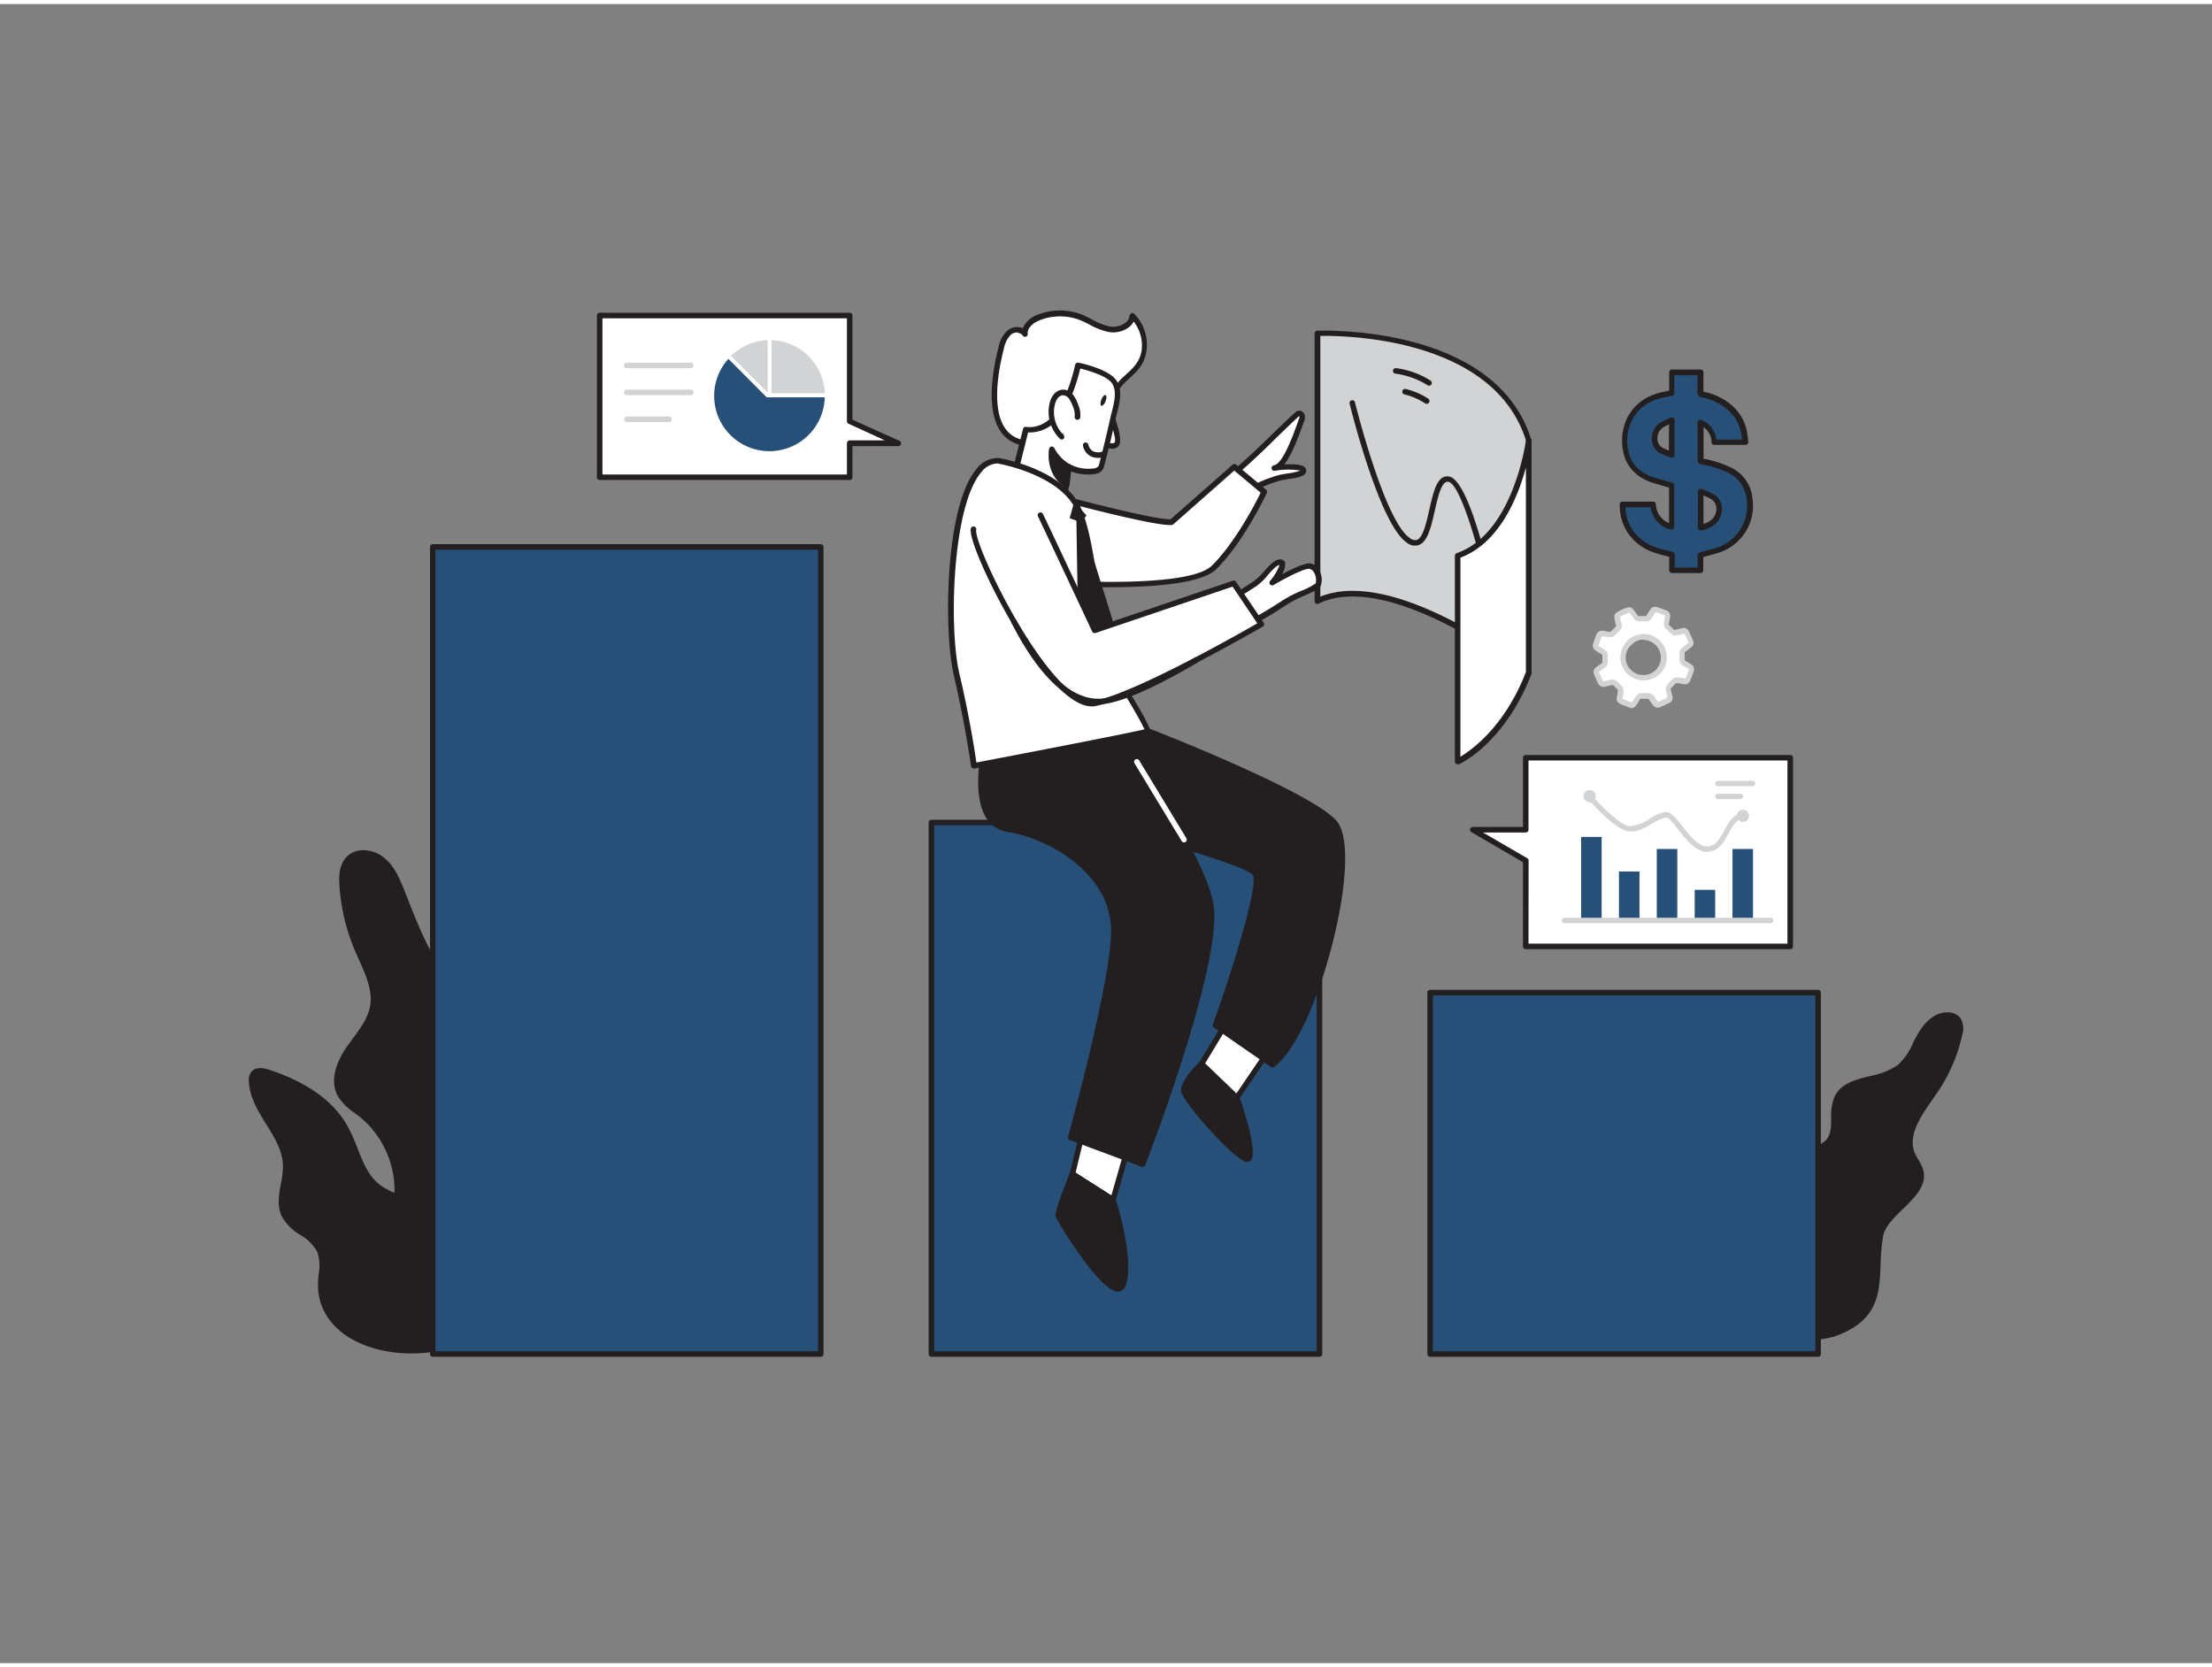 <svg xmlns="http://www.w3.org/2000/svg" viewBox="0 0 400 300" width="406" height="306" class="illustration styles_illustrationTablet__1DWOa"><rect x="0" y="0" width="400" height="300" fill="#808080" stroke="none"/><g id="_554_finance_analytics_flatline" data-name="#554_finance_analytics_flatline"><path d="M347.31,211.08a18.69,18.69,0,0,0-1.45-2.9c-1.77-4,1.68-8.12,4.13-11.71a28.81,28.81,0,0,0,4.35-10.13,3.24,3.24,0,0,0-.2-2.58,2.37,2.37,0,0,0-1.77-.88c-2.25-.16-4.1,1.77-5.2,3.74s-1.91,4.22-3.67,5.63c-3.41,2.72-9.59,1.7-11.37,5.69-1.1,2.47.27,5.82-1.54,7.83a7,7,0,0,1-2.26,1.42c-4.82,2.29-9.24,5.74-11.83,10.41-5.77,10.45,3.75,28.18,16.75,22.21,8.05-3.69,5.57-10.53,6.78-17C340.83,218.43,348.41,215.56,347.31,211.08Z" fill="#231f20"></path><path d="M328.08,241.5a12.11,12.11,0,0,1-8.95-4.17c-4.95-5.35-6.3-14.12-3.06-20,3-5.48,8.23-8.8,12.05-10.62l.16-.08a6,6,0,0,0,1.94-1.23c.89-1,.9-2.42.92-3.94a9.39,9.39,0,0,1,.54-3.76c1.12-2.53,3.83-3.21,6.46-3.86a13.26,13.26,0,0,0,5.05-2,11.48,11.48,0,0,0,2.76-4c.25-.51.51-1,.79-1.51.71-1.27,2.67-4.2,5.67-4a2.8,2.8,0,0,1,2.14,1.08,3.73,3.73,0,0,1,.28,3,29.49,29.49,0,0,1-4.43,10.3c-.26.39-.54.79-.82,1.19-2.21,3.16-4.73,6.75-3.27,10a9.36,9.36,0,0,0,.59,1.06,7.48,7.48,0,0,1,.89,1.92h0c.68,2.77-1.53,4.91-3.68,7-1.6,1.55-3.26,3.15-3.59,4.93a34.88,34.88,0,0,0-.44,5c-.19,4.92-.37,9.56-6.62,12.43A12.88,12.88,0,0,1,328.08,241.5Zm24-58.13c-2.28,0-3.9,2.42-4.5,3.49-.27.48-.52,1-.77,1.47a12.21,12.21,0,0,1-3,4.3,13.84,13.84,0,0,1-5.43,2.2c-2.5.63-4.86,1.22-5.79,3.31a8.56,8.56,0,0,0-.46,3.36c0,1.63,0,3.33-1.18,4.6a6.72,6.72,0,0,1-2.24,1.46l-.16.08c-3.69,1.75-8.71,5-11.61,10.2-3,5.5-1.76,13.76,2.92,18.81a10.93,10.93,0,0,0,13.19,2.71c5.69-2.62,5.85-6.76,6-11.57a34.38,34.38,0,0,1,.45-5.11c.39-2.09,2.16-3.81,3.88-5.46,2-2,3.95-3.81,3.4-6a6.33,6.33,0,0,0-.78-1.65,13,13,0,0,1-.64-1.17c-1.68-3.8,1-7.63,3.36-11,.28-.4.56-.79.82-1.18a28.7,28.7,0,0,0,4.28-9.95,2.91,2.91,0,0,0-.12-2.19,1.85,1.85,0,0,0-1.4-.67Z" fill="#231f20"></path><path d="M68.81,214.18c-3.58-2.35-4.27-7.21-6.34-11-2.83-5.14-8.36-8.21-13.93-10-.93-.31-2.14-.51-2.73.27a2.07,2.07,0,0,0-.31,1.43c.31,5.51,6,9.62,6.18,15.13.07,3.07-1.61,6.32-.22,9.06s5.11,3.53,6.32,6.28c.84,1.92.17,4.12.18,6.21.12,14.24,26.13,15.53,31.83,4.9,2.57-4.78.67-10.65-2.52-14.62C81.89,215.14,75,218.24,68.81,214.18Z" fill="#231f20"></path><path d="M74.44,244a25,25,0,0,1-5.94-.69c-6.86-1.7-11-6.07-11-11.7a19.77,19.77,0,0,1,.13-2,8.1,8.1,0,0,0-.27-4,8.07,8.07,0,0,0-3-3A9.48,9.48,0,0,1,51,219.29c-.95-1.88-.57-3.95-.21-5.95a16.48,16.48,0,0,0,.38-3.31c-.06-2.66-1.49-5-3-7.42s-3-4.86-3.17-7.7a2.67,2.67,0,0,1,.41-1.77c.62-.8,1.72-.95,3.28-.43C55.62,195,60.41,198.45,62.91,203a35.14,35.14,0,0,1,1.72,3.86c1.1,2.78,2.14,5.41,4.45,6.92h0c2.51,1.65,5.21,2.09,7.82,2.51,3.7.6,7.52,1.22,10.76,5.26,3,3.69,5.41,9.87,2.57,15.16C87.58,241.64,80.89,244,74.44,244ZM47.09,193.4a1.09,1.09,0,0,0-.89.35,1.67,1.67,0,0,0-.2,1.11c.14,2.58,1.54,4.84,3,7.22s3.09,5,3.16,7.92a17.34,17.34,0,0,1-.4,3.52c-.35,1.92-.68,3.74.12,5.32a8.71,8.71,0,0,0,3,2.87,9,9,0,0,1,3.36,3.44,8.83,8.83,0,0,1,.35,4.47c-.06.65-.12,1.31-.12,1.94.06,7.42,7.21,10,10.28,10.74,7.38,1.82,17.35,0,20.61-6.08,2.61-4.86.3-10.62-2.47-14.07-3-3.74-6.47-4.3-10.14-4.89-2.71-.44-5.52-.9-8.21-2.67s-3.72-4.58-4.83-7.38A33.3,33.3,0,0,0,62,203.46c-2.38-4.31-7-7.61-13.66-9.81A4.4,4.4,0,0,0,47.09,193.4Z" fill="#231f20"></path><path d="M87.89,198c.1-2.33,1.48-4.42,1.8-6.73.78-5.79-4.93-10-8.69-14.5C77,172,74.9,166,72.6,160.29c-.84-2.08-1.78-4.24-3.54-5.63s-4.6-1.68-6.12,0c-1.12,1.23-1.19,3.08-1.08,4.75A35.74,35.74,0,0,0,64.66,171c1.41,3.3,3.37,6.7,2.75,10.24-.51,2.92-2.66,5.21-4.34,7.64s-3,5.66-1.57,8.27c.85,1.6,2.5,2.57,3.92,3.69a17.67,17.67,0,0,1,5.66,18.82A25.52,25.52,0,0,0,69.47,225c-.3,3.09,1.4,6.05,3.55,8.29,7.87,8.18,28.79,9.62,32.15-4,1.47-5.95-1.21-13.69-5.31-18C96.06,207.27,87.61,204.59,87.89,198Z" fill="#231f20"></path><path d="M89.57,239.94c-6.39,0-13.09-2.38-16.91-6.36-1.54-1.6-4.06-4.85-3.68-8.68a15.08,15.08,0,0,1,1.07-3.84c.19-.5.39-1,.55-1.52a17.24,17.24,0,0,0-5.49-18.28l-.92-.7a10.09,10.09,0,0,1-3.13-3.14c-1.69-3.18.28-6.87,1.6-8.79.36-.52.75-1,1.13-1.56,1.35-1.82,2.75-3.71,3.13-5.88.49-2.82-.78-5.64-2-8.36-.24-.54-.48-1.07-.71-1.61a36.08,36.08,0,0,1-2.83-11.8c-.12-1.64-.08-3.71,1.21-5.12,1.76-1.93,4.9-1.52,6.79,0s2.78,3.58,3.69,5.84l.75,1.9c2,5.05,4.07,10.28,7.57,14.43.79.94,1.7,1.9,2.57,2.83,3.38,3.57,6.88,7.27,6.23,12.06a15.55,15.55,0,0,1-.9,3.17,11.93,11.93,0,0,0-.89,3.51h0c-.19,4.27,3.6,6.85,7.27,9.34a28.83,28.83,0,0,1,4.56,3.54c4.53,4.71,6.87,12.64,5.44,18.43-1.22,4.93-4.86,8.44-10.25,9.89A22.91,22.91,0,0,1,89.57,239.94ZM65.74,154a3.2,3.2,0,0,0-2.43,1c-1,1.12-1.05,2.93-1,4.37a35.2,35.2,0,0,0,2.75,11.48c.23.53.47,1.06.71,1.59,1.29,2.86,2.62,5.82,2.08,8.94-.42,2.41-1.89,4.39-3.31,6.31q-.57.75-1.11,1.53c-1,1.39-3,4.93-1.54,7.75a9.24,9.24,0,0,0,2.85,2.82c.32.23.63.47.94.71a18.25,18.25,0,0,1,5.82,19.37c-.17.52-.37,1-.57,1.56A14.22,14.22,0,0,0,70,225c-.34,3.43,2,6.42,3.41,7.89,4.79,5,14.36,7.34,21.77,5.35,3.56-1,8.1-3.31,9.54-9.16,1.49-6-1.47-13.63-5.19-17.51a28.33,28.33,0,0,0-4.4-3.4c-3.71-2.52-7.91-5.37-7.71-10.2a12.84,12.84,0,0,1,1-3.81,14,14,0,0,0,.85-3c.59-4.31-2.74-7.83-6-11.24-.88-.94-1.8-1.9-2.61-2.87-3.61-4.28-5.7-9.58-7.73-14.71l-.76-1.89c-.85-2.13-1.75-4.15-3.38-5.43A5,5,0,0,0,65.74,154Zm22.15,44h0Z" fill="#231f20"></path><rect x="258.61" y="178.76" width="70.16" height="65.34" transform="translate(587.38 422.87) rotate(-180)" fill="#265078"></rect><path d="M328.77,244.6H258.61a.5.5,0,0,1-.5-.5V178.76a.5.5,0,0,1,.5-.5h70.16a.5.5,0,0,1,.5.5V244.1A.5.5,0,0,1,328.77,244.6Zm-69.66-1h69.16V179.26H259.11Z" fill="#231f20"></path><rect x="168.43" y="148" width="70.16" height="96.1" transform="translate(407.03 392.1) rotate(-180)" fill="#265078"></rect><path d="M238.6,244.6H168.43a.5.5,0,0,1-.5-.5V148a.51.51,0,0,1,.5-.5H238.6a.51.51,0,0,1,.5.5v96.1A.5.5,0,0,1,238.6,244.6Zm-69.67-1H238.1V148.5H168.93Z" fill="#231f20"></path><rect x="78.26" y="98.16" width="70.16" height="145.94" transform="translate(226.68 342.26) rotate(-180)" fill="#265078"></rect><path d="M148.42,244.6H78.26a.5.5,0,0,1-.5-.5V98.16a.5.5,0,0,1,.5-.5h70.16a.5.5,0,0,1,.5.5V244.1A.5.5,0,0,1,148.42,244.6Zm-69.66-1h69.16V98.66H78.76Z" fill="#231f20"></path><polygon points="275.9 136.28 275.9 149.3 266.32 149.3 275.9 154.88 275.9 170.4 323.73 170.4 323.73 136.28 275.9 136.28" fill="#fff"></polygon><path d="M323.73,170.9H275.9a.51.51,0,0,1-.5-.5V155.17l-9.33-5.44a.5.5,0,0,1,.25-.93h9.08V136.28a.51.51,0,0,1,.5-.5h47.83a.5.5,0,0,1,.5.5V170.4A.5.5,0,0,1,323.73,170.9Zm-47.33-1h46.83V136.78H276.4V149.3a.5.5,0,0,1-.5.5h-7.73l8,4.65a.5.5,0,0,1,.25.43Z" fill="#231f20"></path><path d="M288.5,115.93c.13-.39.26-.78.4-1.17.07-.2.15-.4.23-.6a.58.58,0,0,1,.62-.38c.32,0,.63.11.94.16a4.43,4.43,0,0,0,.51.06.52.52,0,0,0,.35-.11c.36-.35.71-.71,1.05-1.07a.53.53,0,0,0,.11-.5c-.08-.38-.17-.76-.25-1.14a1.38,1.38,0,0,1,0-.45.42.42,0,0,1,.14-.29,6.88,6.88,0,0,1,1.89-.86.48.48,0,0,1,.54.19c.24.33.49.66.72,1a.79.79,0,0,0,.75.38c.41,0,.83,0,1.25-.06a.47.47,0,0,0,.38-.23c.15-.22.29-.44.43-.66s.25-.39.38-.57a.49.49,0,0,1,.58-.2c.58.2,1.16.4,1.73.62a.51.51,0,0,1,.31.56c0,.32-.1.64-.16,1,0,.15,0,.3-.05.45a.6.6,0,0,0,.19.53c.3.29.61.57.91.87a.66.66,0,0,0,.67.19l1.24-.28a.55.55,0,0,1,.69.33c.24.49.47,1,.68,1.49a.59.59,0,0,1-.21.83c-.21.16-.44.31-.66.47l-.46.37a.55.55,0,0,0-.19.42c0,.44,0,.87,0,1.3a.68.68,0,0,0,.35.58l.71.42c.14.09.29.18.42.28a.49.49,0,0,1,.19.62c-.19.53-.38,1-.58,1.56a1,1,0,0,1-.13.23.44.44,0,0,1-.48.22l-1.13-.18-.08,0a.82.82,0,0,0-.86.3c-.21.25-.45.48-.68.72a.81.81,0,0,0-.21.81c.09.37.18.73.26,1.1a.54.54,0,0,1-.36.73c-.5.24-1,.47-1.54.69a.52.52,0,0,1-.69-.18c-.2-.25-.38-.52-.57-.78-.4-.57-.5-.62-1.2-.58l-.81,0a.74.74,0,0,0-.64.37c-.16.27-.32.55-.49.81a3,3,0,0,1-.31.39.37.37,0,0,1-.43.11l-1.64-.61a1.43,1.43,0,0,1-.21-.12.45.45,0,0,1-.23-.49l.18-1.11a1.87,1.87,0,0,0,0-.34.6.6,0,0,0-.19-.5l-.88-.83a.65.65,0,0,0-.65-.15l-1.1.25h0c-.48.09-.63,0-.84-.42s-.44-1-.64-1.49a.49.49,0,0,1,.19-.68c.3-.22.59-.44.9-.64a.86.86,0,0,0,.44-.86c0-.39,0-.78-.06-1.17a.5.5,0,0,0-.23-.41l-1-.62a1,1,0,0,1-.51-.53Zm12.39,2.17a3.69,3.69,0,0,0-3.72-3.7,3.76,3.76,0,0,0-3.65,3.71,3.71,3.71,0,0,0,3.67,3.68A3.65,3.65,0,0,0,300.89,118.1Z" fill="#fff"></path><path d="M295.08,127.31a.89.89,0,0,1-.31-.06l-1.64-.61a1.39,1.39,0,0,1-.28-.16,1,1,0,0,1-.48-1l.18-1.12a1.33,1.33,0,0,0,0-.28c0-.08,0-.1,0-.11l-.89-.83a.17.17,0,0,0-.19,0l-.8.19-.3.07a1.12,1.12,0,0,1-1.45-.68c-.24-.5-.45-1-.66-1.52a1,1,0,0,1,.36-1.27q.45-.34.93-.66a.39.39,0,0,0,.21-.41c0-.25,0-.5,0-.76l0-.41-1-.64a1.52,1.52,0,0,1-.72-.79.88.88,0,0,1,0-.16v-.14a.41.41,0,0,1,0-.16l.1-.32.3-.86c.07-.21.16-.42.24-.62a1.07,1.07,0,0,1,1.14-.68c.21,0,.43.06.65.1l.45.08a2.4,2.4,0,0,0,.28,0,14.41,14.41,0,0,0,1.05-1l-.13-.55c-.05-.22-.1-.43-.14-.65a2,2,0,0,1-.05-.6.88.88,0,0,1,.38-.66,7.16,7.16,0,0,1,2-.92.94.94,0,0,1,1.07.38l.25.34.49.66c.1.15.16.17.29.16l.84,0,.43,0c.07-.14.16-.27.24-.41l.25-.38.32-.47a1,1,0,0,1,1.14-.37c.59.2,1.17.4,1.75.63a1,1,0,0,1,.63,1.07c0,.23-.07.45-.11.68l-.05.31c0,.13,0,.27-.06.41a.18.18,0,0,0,0,.13l.21.19c.24.22.48.45.71.69.06.06.1.08.22,0l1.23-.28a1,1,0,0,1,1.25.6c.24.5.47,1,.69,1.51a1.07,1.07,0,0,1-.36,1.42l-.41.3-.26.18-.43.34v.35c0,.32,0,.65,0,1a.19.19,0,0,0,.1.17l.3.17.42.25a4.87,4.87,0,0,1,.47.32,1,1,0,0,1,.35,1.19c-.19.52-.38,1-.58,1.56a1.72,1.72,0,0,1-.17.31,1,1,0,0,1-1,.46l-1.13-.19-.11,0a.32.32,0,0,0-.37.14c-.16.18-.33.36-.5.53l-.2.2a.35.35,0,0,0-.09.35c.1.37.19.74.27,1.12a1,1,0,0,1-.63,1.28c-.52.25-1,.48-1.56.7a1,1,0,0,1-1.28-.33c-.17-.21-.33-.44-.49-.66l-.1-.14c-.28-.4-.28-.4-.76-.37l-.81,0a.26.26,0,0,0-.24.14l-.16.27-.34.56a4.14,4.14,0,0,1-.37.46A.93.93,0,0,1,295.08,127.31Zm-3.52-5.21a1.16,1.16,0,0,1,.79.32l.88.82a1.08,1.08,0,0,1,.35.9c0,.13,0,.26,0,.39l-.18,1.11.13.06,1.56.59a1.93,1.93,0,0,0,.22-.28l.32-.52.17-.28a1.21,1.21,0,0,1,1-.61l.82,0a1.46,1.46,0,0,1,1.63.79l.1.14c.15.21.3.42.46.62h0l.09,0h0c.52-.21,1-.44,1.53-.68l.1-.06a.44.44,0,0,1,0-.12c-.08-.36-.16-.72-.25-1.07a1.3,1.3,0,0,1,.33-1.29l.21-.22c.15-.15.31-.3.45-.47a1.29,1.29,0,0,1,1.35-.46l1.18.19c0-.06.06-.11.06-.13.2-.52.39-1,.58-1.56A2.1,2.1,0,0,0,305,120l-.7-.41a1.19,1.19,0,0,1-.59-1c0-.34,0-.67,0-1v-.3a1.07,1.07,0,0,1,.37-.82q.24-.21.48-.39l.29-.2c.12-.09.24-.17.36-.27a.6.6,0,0,0,.11-.1.44.44,0,0,0,0-.13c-.21-.5-.44-1-.67-1.47l-.13-.06-1.24.28a1.18,1.18,0,0,1-1.14-.33c-.22-.23-.46-.45-.69-.66l-.2-.2a1.11,1.11,0,0,1-.35-.93,3.86,3.86,0,0,1,.06-.49l.06-.33c0-.2.07-.4.09-.6-.56-.26-1.13-.46-1.7-.66-.11.16-.21.3-.3.45l-.24.37-.28.42a.94.94,0,0,1-.77.45l-.44,0-.8,0a1.24,1.24,0,0,1-1.19-.59c-.15-.22-.3-.43-.46-.63l-.26-.35a6,6,0,0,0-1.67.74,1.36,1.36,0,0,0,0,.27c0,.21.09.42.14.63l.11.51a1,1,0,0,1-.23.94c-.35.37-.71.74-1.07,1.09a1,1,0,0,1-.69.25,2.7,2.7,0,0,1-.48,0l-.45-.08-.58-.09s-.07,0-.11.08-.15.37-.22.57l-.29.84L289,116a1.16,1.16,0,0,0,.27.2l1,.62a1,1,0,0,1,.46.81l0,.42c0,.25,0,.49,0,.74a1.36,1.36,0,0,1-.67,1.31c-.3.2-.58.4-.86.62-.07,0-.08.07-.08.07.24.52.45,1,.67,1.49a1,1,0,0,0,.1.17l.2,0,.33-.08.78-.18A1.22,1.22,0,0,1,291.56,122.1Zm5.64.19h0a4.17,4.17,0,0,1-2.93-7.14,4.11,4.11,0,0,1,2.91-1.25,4.18,4.18,0,0,1,4.22,4.19,4,4,0,0,1-1.12,2.89A4.2,4.2,0,0,1,297.2,122.29Zm-.05-7.39a3.19,3.19,0,0,0-2.18,1,3.16,3.16,0,0,0-1,2.25,3.19,3.19,0,0,0,3.17,3.18h0a3.12,3.12,0,0,0,2.34-1,3,3,0,0,0,.85-2.15v0a3.19,3.19,0,0,0-3.22-3.2Z" fill="#d1d3d4"></path><polygon points="162.33 79.39 153.65 75.48 153.65 56.33 108.44 56.33 108.44 85.56 153.65 85.56 153.65 79.39 162.33 79.39" fill="#fff"></polygon><path d="M153.65,86.06H108.44a.5.5,0,0,1-.5-.5V56.32a.51.51,0,0,1,.5-.5h45.21a.5.5,0,0,1,.5.5V75.15l8.39,3.78a.5.5,0,0,1-.21,1h-8.18v5.67A.5.5,0,0,1,153.65,86.06Zm-44.71-1h44.21V79.39a.5.5,0,0,1,.5-.5H160l-6.55-3a.5.5,0,0,1-.3-.45V56.82H108.94Z" fill="#231f20"></path><path d="M131.79,64.22,138.53,71a.35.35,0,0,0,.27.11h10.34a10,10,0,1,1-17.44-6.94Z" fill="#265078"></path><path d="M139.53,60.75v9.62h.1l9.31,0c.21,0,.21,0,.2-.21A10,10,0,0,0,140,60.8Z" fill="#d1d3d4"></path><path d="M138.82,70.24V60.76a10.73,10.73,0,0,0-3.27.69,10.06,10.06,0,0,0-3.36,2.17Z" fill="#d1d3d4"></path><path d="M124.91,65.84H113.34a.5.5,0,0,1-.5-.5.5.5,0,0,1,.5-.5h11.57a.5.5,0,0,1,.5.5A.5.5,0,0,1,124.91,65.84Z" fill="#d1d3d4"></path><path d="M124.91,70.71H113.34a.5.5,0,0,1-.5-.5.5.5,0,0,1,.5-.5h11.57a.5.5,0,0,1,.5.5A.5.5,0,0,1,124.91,70.71Z" fill="#d1d3d4"></path><path d="M121,75.58h-7.61a.5.5,0,0,1-.5-.5.5.5,0,0,1,.5-.5H121a.5.5,0,0,1,.5.5A.5.5,0,0,1,121,75.58Z" fill="#d1d3d4"></path><rect x="285.92" y="150.6" width="3.71" height="15.13" fill="#265078"></rect><rect x="292.76" y="156.85" width="3.71" height="8.88" fill="#265078"></rect><rect x="299.6" y="152.78" width="3.71" height="12.95" fill="#265078"></rect><rect x="306.45" y="160.17" width="3.71" height="5.56" fill="#265078"></rect><rect x="313.29" y="152.78" width="3.71" height="12.95" fill="#265078"></rect><path d="M316.91,141.43h-6.28a.48.48,0,0,1-.47-.48.47.47,0,0,1,.47-.48h6.28a.48.48,0,0,1,.48.48A.49.49,0,0,1,316.91,141.43Z" fill="#d1d3d4"></path><path d="M314.73,143.76h-4.1a.48.48,0,0,1-.47-.48.47.47,0,0,1,.47-.48h4.1a.48.48,0,0,1,.48.48A.49.49,0,0,1,314.73,143.76Z" fill="#d1d3d4"></path><path d="M308.76,153.32c-2.11,0-3.88-2.27-5.31-4.09-.75-1-1.68-2.15-2.12-2.15h0a6.39,6.39,0,0,0-2.36,1c-1.31.76-2.78,1.62-4.25,1.54-2.61-.14-7.21-5.49-7.72-6.1a.47.47,0,0,1,.05-.67.49.49,0,0,1,.68.06c1.32,1.56,5.18,5.65,7,5.76a7.76,7.76,0,0,0,3.71-1.42,7,7,0,0,1,2.81-1.17c.87,0,1.79,1.1,2.91,2.52,1.32,1.69,3,3.8,4.64,3.72,1.44-.07,2.12-1.32,2.92-2.77s1.62-3,3.33-3.28a.49.49,0,0,1,.56.38.48.48,0,0,1-.38.56c-1.27.24-1.95,1.48-2.67,2.8-.82,1.49-1.74,3.17-3.71,3.26Z" fill="#d1d3d4"></path><path d="M320.17,166.21H282.92a.48.48,0,0,1,0-1h37.25a.48.48,0,0,1,0,1Z" fill="#d1d3d4"></path><path d="M287.45,144.33a1.1,1.1,0,1,1,1.1-1.1A1.09,1.09,0,0,1,287.45,144.33Zm0-1.24a.14.14,0,0,0-.14.14c0,.16.29.16.29,0A.15.15,0,0,0,287.45,143.09Z" fill="#d1d3d4"></path><path d="M315.19,147.88a1.1,1.1,0,0,1,0-2.2,1.1,1.1,0,1,1,0,2.2Zm0-1.24a.14.14,0,0,0-.14.14c0,.16.28.16.28,0A.14.14,0,0,0,315.19,146.64Z" fill="#d1d3d4"></path><path d="M302.34,102.39V99.55c-1-.28-2-.49-3-.82a8.76,8.76,0,0,1-4.61-3.46,8.59,8.59,0,0,1-1.33-4.8h5.53a4.4,4.4,0,0,0,3.39,4.1V87.05c-1.11-.32-2.21-.62-3.31-1a7.79,7.79,0,0,1-3.22-1.83A6.42,6.42,0,0,1,294,80.76a9,9,0,0,1,.35-4.82,8,8,0,0,1,4.86-4.82,25.51,25.51,0,0,1,2.8-.72l.33-.07V66.58h5.18v.36c0,1.08,0,2.15,0,3.22,0,.27.09.35.34.41a10.84,10.84,0,0,1,4.83,2.25,7.83,7.83,0,0,1,2.74,4.81c.09.51.13,1,.2,1.58H310a3.94,3.94,0,0,0-2.44-3.57v7l.61.14a20.06,20.06,0,0,1,4.41,1.41,6.41,6.41,0,0,1,3.83,5.34,8.39,8.39,0,0,1-1.46,6.1,8.5,8.5,0,0,1-4.18,3.1c-1,.36-2.12.59-3.24.9v2.75Zm5.2-14.26v6.53a4.72,4.72,0,0,0,2.29-1c1.2-1,1.63-3.45-.13-4.52A21.62,21.62,0,0,0,307.54,88.13Zm-5.22-6.68v-6.3a19,19,0,0,0-2,1,2.72,2.72,0,0,0,.17,4.55C301.08,81,301.69,81.19,302.32,81.45Z" fill="#265078"></path><path d="M307.52,102.89h-5.18a.51.51,0,0,1-.5-.5V99.94l-.59-.15c-.71-.18-1.39-.36-2.07-.59a9.32,9.32,0,0,1-4.87-3.66,9,9,0,0,1-1.41-5.07.48.48,0,0,1,.5-.5h5.53a.49.49,0,0,1,.5.43,3.87,3.87,0,0,0,2.39,3.47V87.43l-.63-.18c-.78-.23-1.56-.45-2.33-.69a8.37,8.37,0,0,1-3.42-2,6.82,6.82,0,0,1-1.93-3.75,9.48,9.48,0,0,1,.37-5.09,8.52,8.52,0,0,1,5.15-5.1,14.36,14.36,0,0,1,2-.55l.82-.18V66.58a.5.5,0,0,1,.5-.5h5.18a.5.5,0,0,1,.5.5v1.26c0,.75,0,1.5,0,2.25a11.25,11.25,0,0,1,5,2.35,8.29,8.29,0,0,1,2.91,5.1c.07.36.11.73.15,1.1l.06.51a.51.51,0,0,1-.5.56H310a.51.51,0,0,1-.5-.47,3.39,3.39,0,0,0-1.44-2.74v5.75l.21,0a19.86,19.86,0,0,1,4.52,1.45,6.87,6.87,0,0,1,4.11,5.73,8.8,8.8,0,0,1-1.55,6.45,8.91,8.91,0,0,1-4.42,3.28c-.73.25-1.46.44-2.24.64L308,100v2.37A.5.5,0,0,1,307.52,102.89Zm-4.68-1H307V99.64a.5.5,0,0,1,.37-.48l1-.28c.76-.19,1.47-.38,2.17-.62a8,8,0,0,0,3.93-2.91,7.79,7.79,0,0,0,1.37-5.75,5.87,5.87,0,0,0-3.54-4.95,19.37,19.37,0,0,0-4.31-1.37l-.44-.1-.17-.05a.49.49,0,0,1-.39-.48v-7a.54.54,0,0,1,.23-.43.51.51,0,0,1,.48,0,4.38,4.38,0,0,1,2.68,3.53h4.62c0-.34-.07-.67-.13-1a7.33,7.33,0,0,0-2.57-4.51,10.47,10.47,0,0,0-4.61-2.15.82.82,0,0,1-.74-.89c0-.78,0-1.55,0-2.32v-.76h-4.18v3.25a.49.49,0,0,1-.4.49l-.12,0-.19,0-.89.2a12.49,12.49,0,0,0-1.85.5,7.54,7.54,0,0,0-4.57,4.53,8.3,8.3,0,0,0-.32,4.55,5.81,5.81,0,0,0,1.65,3.22,7.14,7.14,0,0,0,3,1.71c.76.25,1.53.47,2.31.69l1,.28a.5.5,0,0,1,.36.48v7.52a.49.49,0,0,1-.19.39.5.5,0,0,1-.44.09A4.81,4.81,0,0,1,298.5,91h-4.59a7.85,7.85,0,0,0,1.24,4,8.27,8.27,0,0,0,4.36,3.26c.64.22,1.29.39,2,.57l1,.25a.5.5,0,0,1,.36.48Zm4.7-6.73a.47.47,0,0,1-.32-.12.53.53,0,0,1-.18-.38V88.13a.5.5,0,0,1,.71-.45l.7.3a11,11,0,0,1,1.51.72,2.93,2.93,0,0,1,1.41,2.36,3.64,3.64,0,0,1-1.22,3,5.16,5.16,0,0,1-2.53,1.12Zm.5-6.27V94a4,4,0,0,0,1.47-.77,2.66,2.66,0,0,0,.86-2.14,1.93,1.93,0,0,0-.93-1.57,11,11,0,0,0-1.38-.65ZM302.32,82a.46.46,0,0,1-.19,0l-.58-.23c-.44-.17-.85-.33-1.26-.53a2.92,2.92,0,0,1-1.58-2.48,3.29,3.29,0,0,1,1.36-2.93,9,9,0,0,1,1.38-.73l.65-.31a.49.49,0,0,1,.72.45v6.3a.48.48,0,0,1-.22.41A.47.47,0,0,1,302.32,82Zm-.5-6a8.31,8.31,0,0,0-1.19.63,2.32,2.32,0,0,0-.92,2,1.91,1.91,0,0,0,1,1.64,11.52,11.52,0,0,0,1.07.47Z" fill="#231f20"></path><path d="M238.22,59.57S270,58,276.43,79v42s-24.69-19.48-38.21-13Z" fill="#d1d3d4"></path><path d="M276.43,121.42a.51.51,0,0,1-.31-.11c-.25-.19-24.62-19.21-37.68-12.9a.48.48,0,0,1-.48,0,.52.52,0,0,1-.24-.43V59.57a.5.5,0,0,1,.48-.5c.32,0,32.25-1.35,38.71,19.74a.77.77,0,0,1,0,.15v42a.5.5,0,0,1-.28.45A.59.59,0,0,1,276.43,121.42Zm-31.77-15.31c4.93,0,10.94,1.82,18,5.44a100.61,100.61,0,0,1,13.31,8.36V79c-5.86-18.9-33.25-19.06-37.21-19v47.14A15.56,15.56,0,0,1,244.66,106.11Z" fill="#231f20"></path><path d="M270,108.56a.5.5,0,0,1-.49-.4c-1.83-8.92-5.42-21.58-7.66-21.79-1.18-.12-1.83,2.74-2.4,5.26-.65,2.85-1.26,5.55-2.84,6.17a2.31,2.31,0,0,1-2.22-.42c-4.93-3.31-10.12-24.24-10.34-25.13a.51.51,0,0,1,.37-.61.5.5,0,0,1,.6.37c.06.21,5.31,21.45,9.92,24.54a1.46,1.46,0,0,0,1.31.33c1.08-.44,1.69-3.11,2.22-5.47.73-3.21,1.4-6.24,3.47-6,3.8.36,7.79,18.88,8.55,22.59a.5.5,0,0,1-.39.59Z" fill="#231f20"></path><path d="M276.43,79s-2.18,17.12-12.84,20.79V137s8-3.62,12.84-16Z" fill="#fff"></path><path d="M263.59,137.47a.5.5,0,0,1-.5-.5V99.75a.51.51,0,0,1,.34-.47c10.24-3.53,12.48-20.22,12.5-20.38a.48.48,0,0,1,.53-.44.51.51,0,0,1,.47.5v42a.57.57,0,0,1,0,.18c-4.83,12.48-12.77,16.17-13.1,16.32A.54.54,0,0,1,263.59,137.47Zm.5-37.37v36c2-1.21,8-5.42,11.84-15.3v-37C274.48,89.18,271.16,97.45,264.09,100.1Z" fill="#231f20"></path><path d="M258.41,69a.45.45,0,0,1-.27-.08,14.42,14.42,0,0,0-5.8-2.09.5.5,0,0,1-.45-.55.51.51,0,0,1,.54-.45,15.38,15.38,0,0,1,6.26,2.25.51.51,0,0,1,.14.7A.52.52,0,0,1,258.41,69Z" fill="#231f20"></path><path d="M258,72.29a.57.57,0,0,1-.28-.08A11.86,11.86,0,0,0,254,70.59a.5.5,0,1,1,.16-1,12.82,12.82,0,0,1,4.11,1.76.5.5,0,0,1,.15.69A.51.51,0,0,1,258,72.29Z" fill="#231f20"></path><path d="M222,107.9l4.94-3.2c1.56-1,3.33-4,4.62-3.86s-1.48,3.69-1.48,3.69,5.22-3.08,6.72-3,2,2.68,1.56,3.42-4.75,2.13-6.43,3.45a73.2,73.2,0,0,1-7,4.07" fill="#fff"></path><path d="M224.91,113a.5.5,0,0,1-.23-.94,71.35,71.35,0,0,0,6.91-4,21.86,21.86,0,0,1,3.83-2,12.54,12.54,0,0,0,2.49-1.3,2.66,2.66,0,0,0-.26-1.9,1.18,1.18,0,0,0-.9-.74c-1-.07-4.48,1.77-6.45,2.93a.5.5,0,0,1-.63-.1.51.51,0,0,1,0-.64,9.32,9.32,0,0,0,1.71-2.89c-.53.07-1.41,1-2.13,1.85a11.48,11.48,0,0,1-2,1.94l-4.94,3.2-.54-.84s3.38-2.2,4.94-3.2a10.69,10.69,0,0,0,1.84-1.77c1.07-1.19,2.09-2.31,3.11-2.17a.84.84,0,0,1,.71.52,3,3,0,0,1-.61,2.18c1.67-.89,4-2,5-2h.07a2.11,2.11,0,0,1,1.74,1.28,3.36,3.36,0,0,1,.21,2.9c-.3.47-1.21.89-2.91,1.67a21.16,21.16,0,0,0-3.63,1.91,70.14,70.14,0,0,1-7.07,4.12A.46.46,0,0,1,224.91,113Z" fill="#231f20"></path><path d="M226.44,87.65a24.69,24.69,0,0,1,5.13-2.05c2-.4,4.55-.54,4.09-1.43s-5.2-.27-5.22-.26c2.17-.29,4.22-6.91,4.87-8.52a1.83,1.83,0,0,0,.17-.82.59.59,0,0,0-.55-.54.84.84,0,0,0-.5.28c-3.64,3.35-6.9,6.82-10.7,10C223.35,84.69,226.44,87.65,226.44,87.65Z" fill="#fff"></path><path d="M226.44,88.15a.52.52,0,0,1-.35-.14c-2.9-2.79-2.9-3.39-2.89-3.59a.71.71,0,0,1,.19-.44c2.33-2,4.5-4.08,6.59-6.12,1.33-1.29,2.7-2.62,4.11-3.92a1.3,1.3,0,0,1,.81-.41,1.05,1.05,0,0,1,1.07,1,2.05,2.05,0,0,1-.2,1.07c-.09.23-.21.55-.35.94-.92,2.55-2,5.22-3.18,6.71,1.8-.12,3.49,0,3.87.72a.89.89,0,0,1,0,.81c-.33.63-1.35.83-3.13,1.11l-1.33.23a24.63,24.63,0,0,0-5,2A.46.46,0,0,1,226.44,88.15Zm-2.17-3.61a20.3,20.3,0,0,0,2.26,2.5,23.11,23.11,0,0,1,4.94-1.93c.45-.09.92-.16,1.37-.24a10.39,10.39,0,0,0,2.31-.52,14,14,0,0,0-4.64.05.5.5,0,0,1-.14-1c1.56-.21,3.41-5.31,4.11-7.24.15-.4.27-.74.36-1a1.27,1.27,0,0,0,.14-.57.15.15,0,0,0-.06-.11,1,1,0,0,1-.15.16c-1.4,1.29-2.77,2.62-4.09,3.9C228.64,80.56,226.53,82.61,224.27,84.54Z" fill="#231f20"></path><path d="M192.6,89.51s16.6,4.47,19.24,4.13l11.34-10,5.4,4.54s-4.19,8.84-9.07,13.66-32.67,2.57-32.67,2.57Z" fill="#fff"></path><path d="M200.5,105.45c-7,0-13.17-.49-13.7-.53a.48.48,0,0,1-.38-.23.51.51,0,0,1,0-.45l5.76-14.91a.5.5,0,0,1,.6-.3c4.4,1.18,16,4.13,18.75,4.13h.15l11.22-9.88a.49.49,0,0,1,.65,0l5.4,4.54a.5.5,0,0,1,.13.6c-.17.36-4.28,9-9.17,13.8C217.22,104.82,208.38,105.45,200.5,105.45ZM187.55,104c4.25.3,27.36,1.73,31.61-2.47s8-11.5,8.8-13.18l-4.77-4-11,9.71a.51.51,0,0,1-.27.12c-2.5.32-16.3-3.31-19-4Z" fill="#231f20"></path><path d="M217.29,191.62s-3.44,3.23-3.21,5,10.51,13.33,11.75,12.2-2.16-11-2.16-11Z" fill="#231f20"></path><path d="M225.6,209.37a1.42,1.42,0,0,1-.49-.1c-2.58-.94-11.28-10.87-11.52-12.62-.26-1.93,3-5.05,3.36-5.39a.5.5,0,0,1,.69,0L224,197.4a.5.5,0,0,1,.13.19c1.05,3.08,3.36,10.36,2,11.57A.77.77,0,0,1,225.6,209.37Zm-8.31-17.06c-1.24,1.24-2.85,3.22-2.71,4.21.24,1.78,9.34,11.59,10.95,11.85.41-.79-.61-5.41-2.3-10.34Z" fill="#231f20"></path><polygon points="222.34 183.36 217.29 191.62 223.67 197.76 230.18 188.17 222.34 183.36" fill="#fff"></polygon><path d="M223.67,198.26a.5.5,0,0,1-.35-.14L216.94,192a.51.51,0,0,1-.08-.62l5-8.26a.48.48,0,0,1,.31-.23.5.5,0,0,1,.38.06l7.84,4.81a.5.5,0,0,1,.23.32.49.49,0,0,1-.08.39L224.08,198a.49.49,0,0,1-.36.21Zm-5.74-6.72,5.66,5.44,5.88-8.66-7-4.28Z" fill="#231f20"></path><path d="M207.54,131.41s28.44,11,33.64,16.43-3.37,38.59-11.11,43.95l-10.28-7.12s9-25.13,7.13-27.52-25.73-8.47-25.73-8.47L187.52,129Z" fill="#231f20"></path><path d="M230.07,192.29a.47.47,0,0,1-.28-.09l-10.28-7.12a.51.51,0,0,1-.19-.58c4.39-12.22,8.28-25.68,7.21-27-1.32-1.66-15.95-5.87-25.46-8.3a.5.5,0,0,1-.29-.2l-13.67-19.65a.5.5,0,0,1,.47-.78l20,2.38.12,0c1.17.45,28.61,11.14,33.81,16.55,2,2,1.9,7.17,1.51,11.13-1.21,12.06-7.13,29.73-12.69,33.58A.47.47,0,0,1,230.07,192.29Zm-9.68-7.81,9.67,6.7c5.27-4.09,10.82-21,12-32.66.53-5.29.09-9-1.23-10.34-4.95-5.14-31.95-15.72-33.4-16.29l-18.86-2.24,12.94,18.59c3.17.81,23.91,6.2,25.81,8.6C227.65,157.27,228.92,160.64,220.39,184.48Z" fill="#231f20"></path><polygon points="195.84 203.59 193.93 211.54 201.26 216.22 204.39 205.31 195.84 203.59" fill="#fff"></polygon><path d="M201.26,216.71a.52.52,0,0,1-.27-.07L193.66,212a.5.5,0,0,1-.21-.54l1.91-7.95a.48.48,0,0,1,.58-.37l8.55,1.72a.46.46,0,0,1,.33.23.51.51,0,0,1,.05.4l-3.13,10.9a.47.47,0,0,1-.3.33Zm-6.76-5.4,6.47,4.12,2.79-9.74-7.54-1.52Z" fill="#231f20"></path><path d="M177.9,135.44s-2.71,12.66,4.34,13.73c12.68,1.92,19.1,11.6,19.17,18.2.11,9.19-7.79,37.54-7.79,37.54l13,4.84s14.35-37.09,12.27-47.26-18.32-32.81-18.32-32.81Z" fill="#231f20"></path><path d="M206.62,210.25a.57.57,0,0,1-.18,0l-13-4.84a.5.5,0,0,1-.3-.6c.08-.28,7.88-28.39,7.78-37.41-.12-10.16-11.26-16.57-18.76-17.71a5.28,5.28,0,0,1-3.66-2.28c-2.76-4-1.16-11.71-1.09-12a.5.5,0,0,1,.37-.38l22.67-5.76a.5.5,0,0,1,.53.19c.66.93,16.32,22.85,18.4,33s-11.71,46-12.3,47.54A.49.49,0,0,1,206.62,210.25Zm-12.4-5.64,12.11,4.51c1.63-4.3,14-37.23,12.07-46.53s-16.18-29.73-18-32.34l-22,5.6c-.26,1.44-1.24,7.73,1,11a4.23,4.23,0,0,0,3,1.85c13.39,2,19.52,12.16,19.6,18.69C202,176,195.25,200.85,194.22,204.61Z" fill="#231f20"></path><path d="M184.54,79.23c-6.57-1.77-4.77-12.16-3.48-17.08a5,5,0,0,1,1.47-2.78,2,2,0,0,1,2.82.2c-.15-1.38,1.2-2.46,2.5-3a10.52,10.52,0,0,1,7.67,0c1.7.69,3.24,1.83,5,2.16s4.06-.59,4.24-2.41a7.47,7.47,0,0,1,2,6.42c-.43,2.51-2,3.63-3.67,5.21S201,72,199,73.31c-3.67,2.37-5.59,5.69-10.22,6.16A11.78,11.78,0,0,1,184.54,79.23Z" fill="#fff"></path><path d="M187.26,80.05a10.89,10.89,0,0,1-2.84-.34c-7.13-1.91-5.07-13-3.85-17.68A5.48,5.48,0,0,1,182.21,59a2.8,2.8,0,0,1,2.16-.57,2.71,2.71,0,0,1,.59.18,4.53,4.53,0,0,1,2.71-2.45,11,11,0,0,1,8,0c.64.26,1.26.58,1.85.89a11.7,11.7,0,0,0,3.09,1.24,3.78,3.78,0,0,0,2.84-.62,1.94,1.94,0,0,0,.82-1.35.5.5,0,0,1,.85-.3,8,8,0,0,1,2.17,6.86c-.41,2.41-1.74,3.6-3.28,5l-.54.5a9.71,9.71,0,0,0-1.7,2.32,8.34,8.34,0,0,1-2.55,3,28.53,28.53,0,0,0-3.09,2.42c-2.08,1.79-4,3.48-7.35,3.82A14.06,14.06,0,0,1,187.26,80.05Zm-3.32-20.67a1.8,1.8,0,0,0-1.1.37,4.7,4.7,0,0,0-1.3,2.53c-1.14,4.39-3.13,14.78,3.13,16.46h0a11.47,11.47,0,0,0,4.05.24c3-.31,4.75-1.83,6.8-3.59a28,28,0,0,1,3.2-2.5A7.53,7.53,0,0,0,201,70.2a10.37,10.37,0,0,1,1.88-2.55l.55-.5c1.46-1.32,2.62-2.36,3-4.42A7,7,0,0,0,205,57.4a3.09,3.09,0,0,1-.93,1.09,4.8,4.8,0,0,1-3.62.8A12.05,12.05,0,0,1,197.1,58c-.57-.29-1.17-.6-1.76-.84a10,10,0,0,0-7.31,0c-1.17.46-2.3,1.39-2.18,2.45a.5.5,0,0,1-.33.53.51.51,0,0,1-.59-.21,1,1,0,0,0-.72-.44A1.23,1.23,0,0,0,183.94,59.38Z" fill="#231f20"></path><path d="M200.74,74s1.94,4.89,1.16,5.66-2.6-.24-2.6-.24" fill="#fff"></path><path d="M201.08,80.42a4.78,4.78,0,0,1-2-.59.5.5,0,1,1,.48-.88c.61.34,1.67.67,2,.32s-.35-2.79-1.27-5.12a.49.49,0,0,1,.28-.65.5.5,0,0,1,.65.28c.76,1.94,1.92,5.33,1,6.2A1.6,1.6,0,0,1,201.08,80.42Z" fill="#231f20"></path><path d="M201.33,68.16c1.5,1.86.32,4.86-.13,6.89-.62,2.85-1.31,5.69-2.06,8.5-.48,1.79-5.17.84-5.89.13l-.82,6.07s-1.8,3.08-5.21.53-3.78-5.15-3.78-5.15l2-8.18s3.1.67,5.7-2.63,3.73-9,3.73-9S199.87,66.35,201.33,68.16Z" fill="#fff"></path><path d="M189.79,91.79a4.84,4.84,0,0,1-2.87-1.11c-3.53-2.64-4-5.36-4-5.48a.41.41,0,0,1,0-.19L185,76.82a.49.49,0,0,1,.59-.36c.11,0,2.83.55,5.2-2.45,2.5-3.17,3.61-8.72,3.63-8.77a.47.47,0,0,1,.21-.32.49.49,0,0,1,.37-.07c.21,0,5.16,1.06,6.72,3h0c1.4,1.74.76,4.23.24,6.23-.1.38-.19.75-.27,1.09-.62,2.85-1.32,5.71-2.07,8.52a1.78,1.78,0,0,1-1.43,1.25,8.49,8.49,0,0,1-4.54-.45l-.73,5.34a.6.6,0,0,1-.06.19,3.9,3.9,0,0,1-2.4,1.72A3.71,3.71,0,0,1,189.79,91.79ZM184,85.15a8.83,8.83,0,0,0,3.57,4.73,3.53,3.53,0,0,0,2.74.87A3,3,0,0,0,192,89.58l.81-6a.5.5,0,0,1,.34-.4.49.49,0,0,1,.51.12,7.07,7.07,0,0,0,4.32.63c.41-.11.66-.29.73-.53.74-2.8,1.43-5.65,2.06-8.49.07-.35.17-.72.27-1.12.46-1.78,1-4-.05-5.35h0c-1-1.23-4.07-2.16-5.65-2.54-.34,1.49-1.49,5.88-3.72,8.7a6.67,6.67,0,0,1-5.71,2.86Z" fill="#231f20"></path><path d="M199.52,81.41a2.37,2.37,0,0,1-3.2-1.64" fill="#fff"></path><path d="M198.54,82.06a2.87,2.87,0,0,1-1.32-.3,2.8,2.8,0,0,1-1.38-1.86.5.5,0,0,1,.35-.61.51.51,0,0,1,.62.35,1.8,1.8,0,0,0,.87,1.23,2.39,2.39,0,0,0,1.67.07.51.51,0,0,1,.64.31.49.49,0,0,1-.3.63A3.86,3.86,0,0,1,198.54,82.06Z" fill="#231f20"></path><path d="M194.88,74.64a3.93,3.93,0,0,0-.38-2.12,6,6,0,0,0-.77-1.52,1.92,1.92,0,0,0-1.44-.79,1.77,1.77,0,0,0-1.3.65,3.3,3.3,0,0,0-.66,1.34,6.26,6.26,0,0,0,1.69,6l-.13-.21" fill="#fff"></path><path d="M192,78.73a.52.52,0,0,1-.35-.14,6.82,6.82,0,0,1-1.82-6.52,3.83,3.83,0,0,1,.76-1.54,2.27,2.27,0,0,1,1.68-.82h0a2.39,2.39,0,0,1,1.83,1,6,6,0,0,1,.83,1.65,4.4,4.4,0,0,1,.41,2.4.5.5,0,0,1-1-.19,3.51,3.51,0,0,0-.36-1.86,5.4,5.4,0,0,0-.69-1.38,1.41,1.41,0,0,0-1.05-.6h0a1.27,1.27,0,0,0-.92.48,2.7,2.7,0,0,0-.55,1.14,5.76,5.76,0,0,0,1.24,5.22.49.49,0,0,1,.26.21l.12.21a.5.5,0,0,1-.42.76Z" fill="#231f20"></path><path d="M193.25,83.68a7.81,7.81,0,0,1-3.05-3.17s-.75,4.38,2.71,6.42Z" fill="#231f20"></path><path d="M192.91,87.43a.43.43,0,0,1-.25-.07c-3.72-2.19-3-6.74-2.95-6.93a.52.52,0,0,1,.44-.42.5.5,0,0,1,.52.31,7.24,7.24,0,0,0,2.83,2.92.51.51,0,0,1,.25.49L193.41,87a.51.51,0,0,1-.28.4A.54.54,0,0,1,192.91,87.43Zm-2.26-5.27A5.51,5.51,0,0,0,192.5,86l.22-2.1A9.64,9.64,0,0,1,190.65,82.16Z" fill="#231f20"></path><ellipse cx="199.53" cy="71.65" rx="1.04" ry="0.41" transform="translate(59.75 231.05) rotate(-68.5)" fill="#231f20"></ellipse><path d="M180.58,82.56s10.5,1.79,14,8,4.31,28.31,6.21,30,6.81,10.44,6.7,10.84-31.46,6.31-31.46,6.31-.92-7.17-3.14-16.6S171.71,82.12,180.58,82.56Z" fill="#fff"></path><path d="M176.08,138.22a.5.5,0,0,1-.29-.09.49.49,0,0,1-.2-.34c0-.07-1-7.27-3.14-16.56-1.76-7.49-1.68-30.19,4.11-37.14a4.87,4.87,0,0,1,4.05-2h.06c.44.07,10.77,1.89,14.39,8.22,2,3.56,3.14,11.89,4.1,19.24.62,4.71,1.32,10,2,10.67,1.64,1.48,7.08,10.49,6.85,11.34-.11.4-.19.7-31.85,6.68Zm4.3-55.16a3.9,3.9,0,0,0-3,1.67c-5.21,6.25-5.81,28.16-3.91,36.27,1.87,7.91,2.83,14.31,3.09,16.14,11.28-2.14,27.58-5.3,30.4-6-.81-1.77-4.76-8.66-6.41-10.16-.92-.84-1.46-4.64-2.33-11.28-.91-6.9-2-15.49-4-18.88-3.29-5.75-13.06-7.61-13.66-7.72Z" fill="#231f20"></path><polygon points="194.26 89.95 193.43 92.97 194.65 93.42 194.98 114.72 199.42 118.63 201.38 112 195.61 93.5 196.47 92.49 194.26 89.95" fill="#231f20"></polygon><path d="M188.11,92.46c.21.34,9.82,20.84,9.82,20.84l25.14-8.51,5,7.4s-21.86,12.64-30,14.27S175.43,98,176,95" fill="#fff"></path><path d="M197.46,127c-1.76,0-3.82-1.17-6.14-3.49C184,116.17,175,97.58,175.55,94.86a.51.51,0,0,1,.59-.39.5.5,0,0,1,.39.59c-.43,2.12,8,20.24,15.5,27.77,2.4,2.4,4.41,3.45,6,3.14,7.27-1.46,26.13-12.12,29.33-14l-4.47-6.63-24.77,8.38a.51.51,0,0,1-.62-.26c-2.63-5.62-9.52-20.3-9.79-20.79a.51.51,0,0,1,.18-.68.5.5,0,0,1,.68.16c.2.33,7.69,16.29,9.65,20.48l24.72-8.36a.5.5,0,0,1,.57.2l5,7.39a.49.49,0,0,1,.07.39.48.48,0,0,1-.23.32c-.9.52-22,12.7-30.1,14.33A3.64,3.64,0,0,1,197.46,127Z" fill="#231f20"></path><path d="M198.61,126.61c-5.41,0-10.68-4.93-15.69-14.68a.49.49,0,0,1,.22-.67.5.5,0,0,1,.67.21c5.05,9.83,10.26,14.58,15.5,14.11s16.64-7.33,16.75-7.4a.5.5,0,1,1,.52.85c-.47.29-11.62,7.06-17.18,7.55Z" fill="#231f20"></path><path d="M193.93,211.54s-2.77,6.9-2.58,7.56,10.07,16.9,11.73,12.45-1.82-15.34-1.82-15.34Z" fill="#231f20"></path><path d="M202.15,232.82h-.06c-3.36-.15-11-12.92-11.22-13.59s1.31-4.66,2.6-7.88a.55.55,0,0,1,.31-.29.52.52,0,0,1,.42.06l7.33,4.68a.49.49,0,0,1,.21.26c.14.45,3.51,11.1,1.81,15.66A1.46,1.46,0,0,1,202.15,232.82Zm-8-20.54a48,48,0,0,0-2.33,6.74c.37.92,7.78,12.8,10.32,12.8h0c.1,0,.29,0,.46-.45,1.47-3.94-1.35-13.44-1.78-14.83Z" fill="#231f20"></path><path d="M214.11,151.59a.49.49,0,0,1-.43-.24l-8.56-14.13a.5.5,0,0,1,.85-.51l8.56,14.12a.49.49,0,0,1-.17.69A.47.47,0,0,1,214.11,151.59Z" fill="#fff"></path></g></svg>
